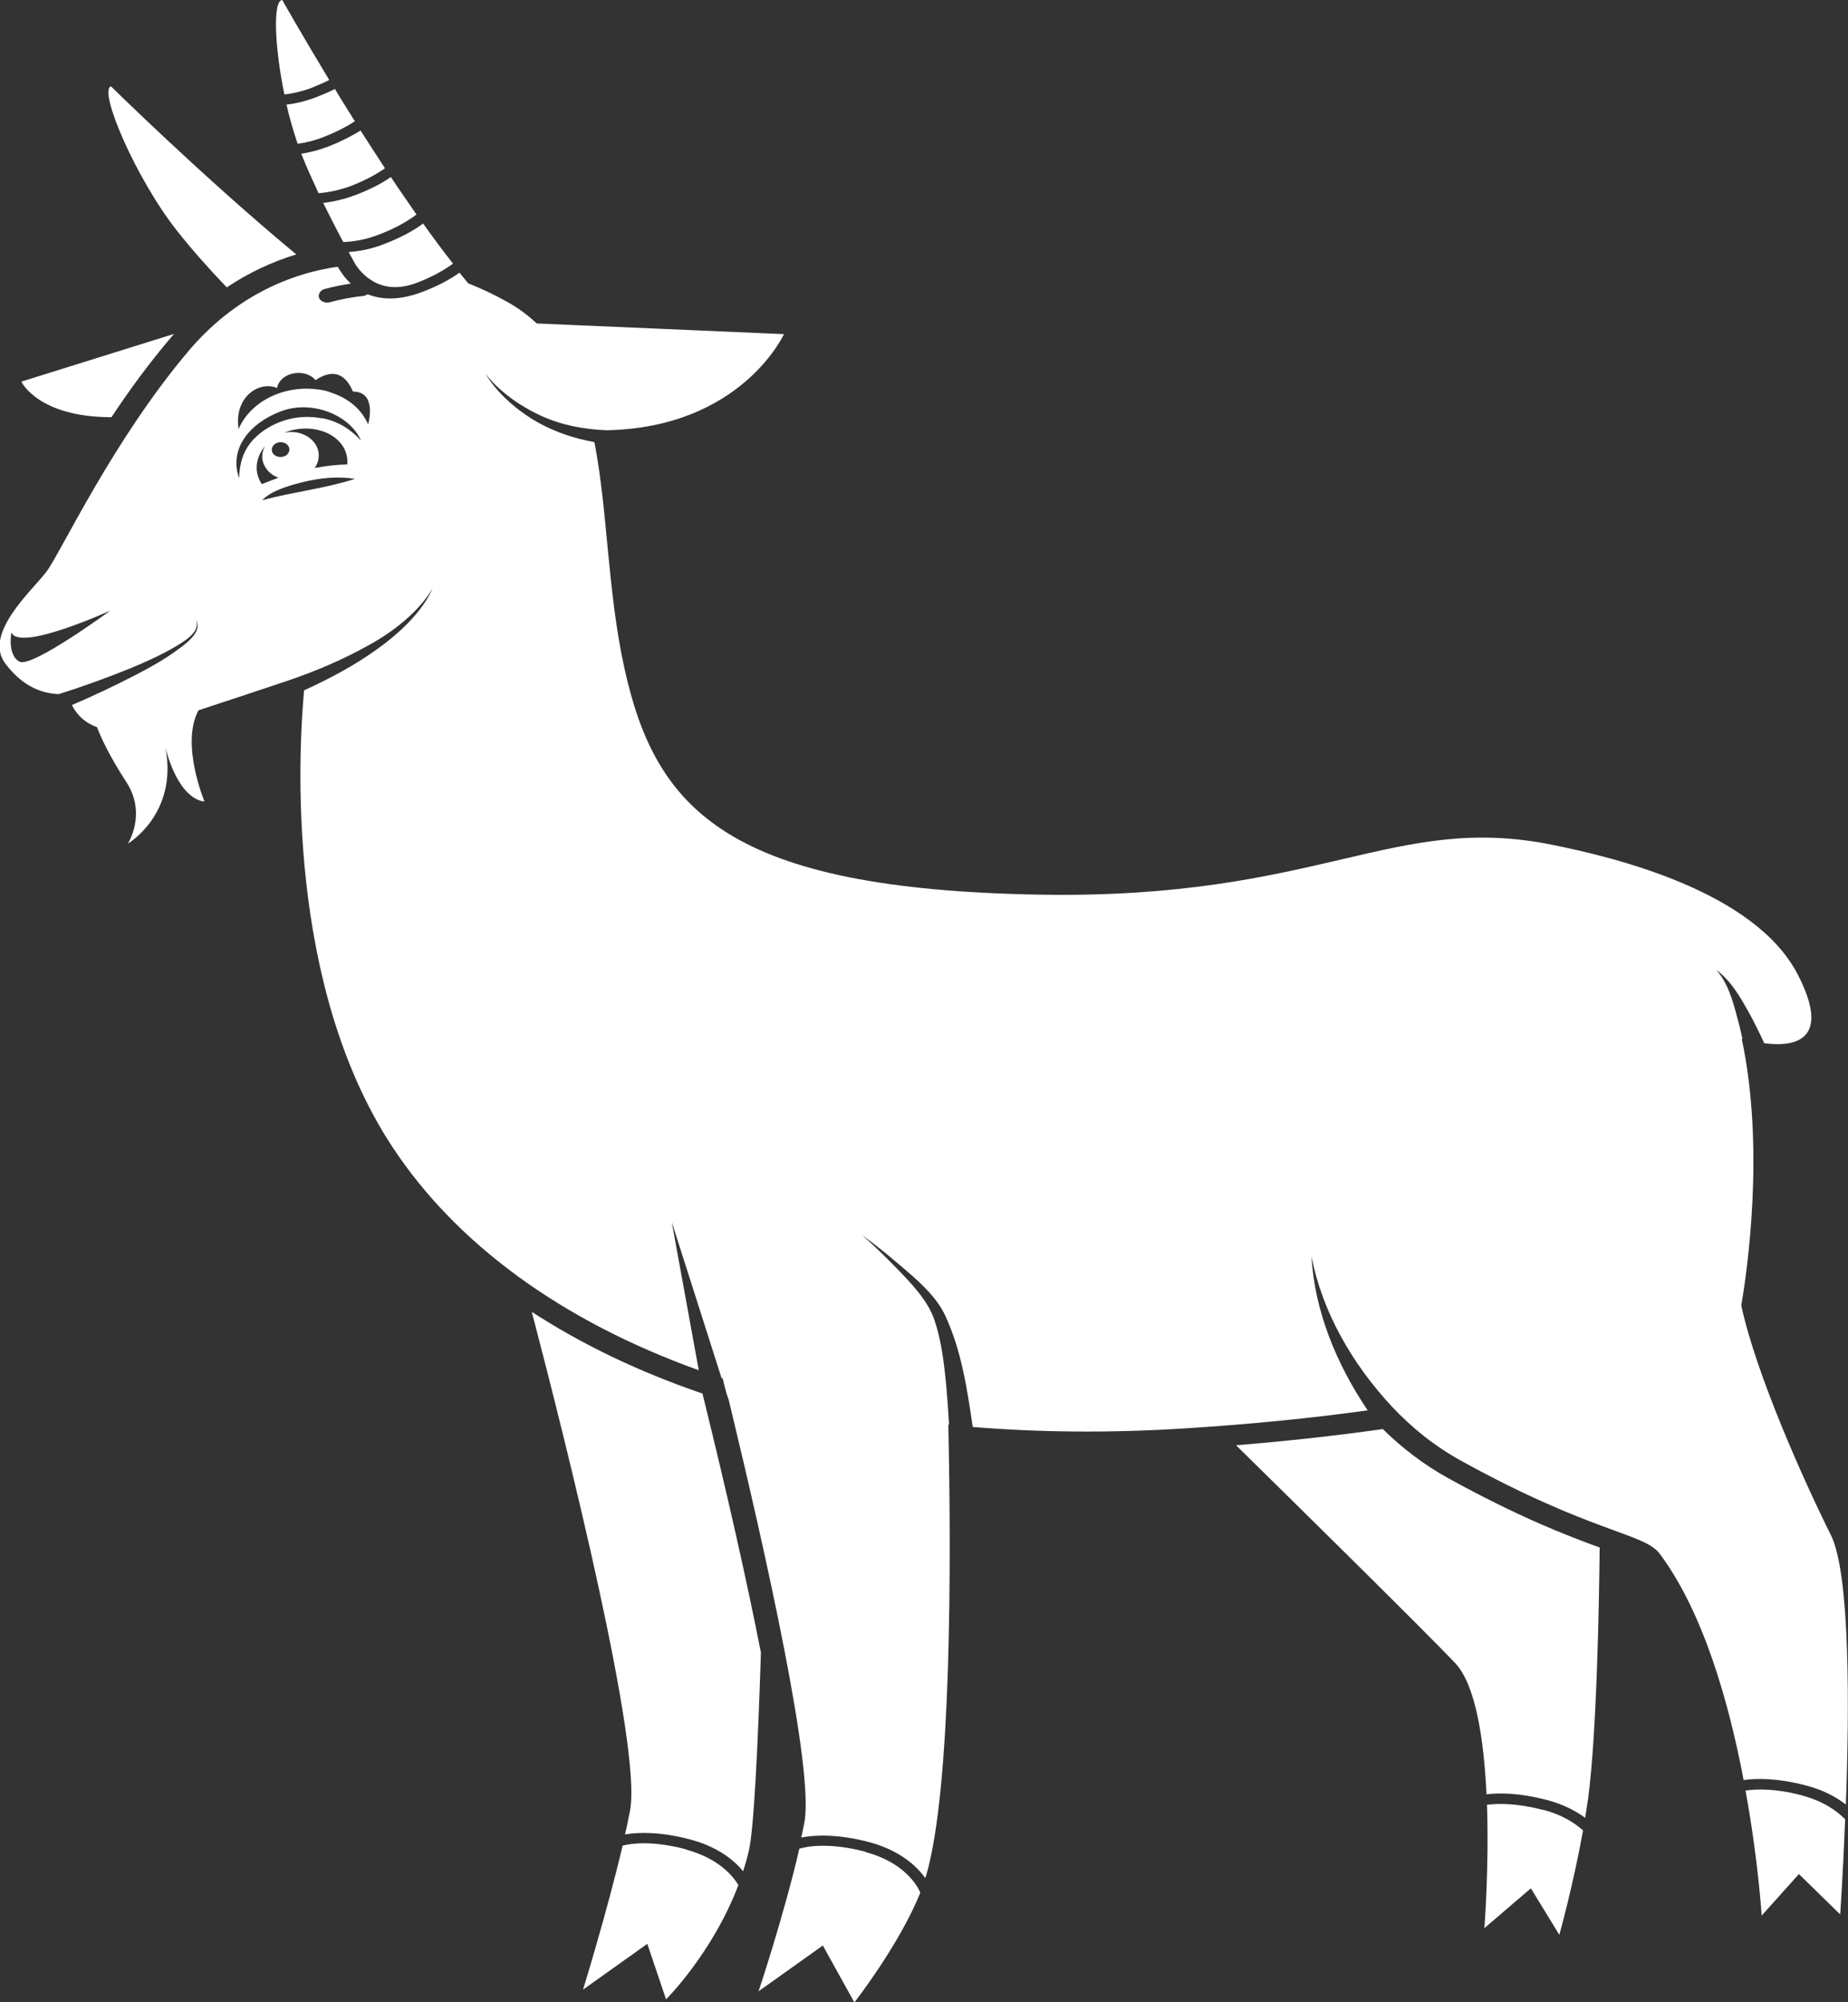 <?xml version="1.0" encoding="UTF-8"?>
<svg id="Layer_2" data-name="Layer 2" xmlns="http://www.w3.org/2000/svg" viewBox="0 0 77.91 84.37">
  <rect x="0" y="0" width="77.91" height="84.37" fill="#333333" stroke="none"/>
  <defs>
    <style>
      .cls-1 {
        fill: #fff;
      }

      .cls-2 {
        isolation: isolate;
      }
    </style>
  </defs>
  <g id="Layer_1-2" data-name="Layer 1">
    <g class="cls-2">
      <path class="cls-1" d="M9.56,12.11c.91-.61,1.89-1.07,2.93-1.39-3.9-3.23-7.81-7.08-7.81-7.08-.55,.15,1.04,3.89,2.81,6.12,.61,.77,1.35,1.6,2.07,2.35Z"/>
      <path class="cls-1" d="M4.7,17.58c.74-1.12,1.58-2.27,2.5-3.35,.05-.05,.09-.11,.14-.16L.9,16.08s.69,1.5,3.8,1.5Z"/>
      <path class="cls-1" d="M28.93,77.93c-1.38-.37-2.28-.26-2.68-.16-.67,2.84-1.67,6.07-1.67,6.07l2.71-1.93,.79,2.34s1.97-1.96,3.05-4.82c-.26-.42-.87-1.13-2.2-1.49Z"/>
      <path class="cls-1" d="M29.61,58.72c-2.67-.91-5.08-2.07-7.19-3.44,1.5,5.73,4.66,18.35,4.14,21.02-.06,.32-.13,.66-.21,1,.54-.09,1.45-.13,2.74,.21,1.17,.31,1.85,.87,2.24,1.34,.09-.28,.17-.56,.24-.86,.21-.88,.38-4.35,.51-8.35-.57-2.91-1.4-6.61-2.47-10.94Z"/>
      <path class="cls-1" d="M58.29,60.22c-1.99,.28-4.06,.51-6.18,.68,2.41,2.37,7.72,7.59,9.23,9.17,.88,.92,1.22,3.25,1.33,5.54,.55-.07,1.41-.06,2.55,.24,.69,.18,1.21,.46,1.61,.75,.04-.26,.08-.53,.12-.79,.37-2.71,.47-8.38,.49-10.6-1.37-.5-3.39-1.27-6.4-2.93-.99-.55-1.91-1.24-2.75-2.07Z"/>
      <path class="cls-1" d="M65.06,76.27c-1.1-.29-1.89-.28-2.37-.22,.09,2.69-.11,5.2-.11,5.2l1.96-1.68,1.2,1.96s.59-2.11,1-4.4c-.36-.32-.89-.66-1.68-.87Z"/>
      <path class="cls-1" d="M14.7,10.62c.1,.19,.2,.36,.29,.53,.22,.33,1.02,1.37,2.6,.76,.68-.26,1.16-.55,1.51-.8-.42-.53-.84-1.1-1.26-1.69-.38,.28-.89,.57-1.61,.85-.55,.22-1.07,.32-1.53,.35Z"/>
      <path class="cls-1" d="M13.63,8.56c.28,.57,.57,1.13,.84,1.64,.45-.02,.97-.1,1.54-.33,.71-.27,1.2-.57,1.55-.83-.36-.52-.73-1.05-1.08-1.58-.36,.25-.84,.51-1.47,.75-.5,.19-.96,.29-1.38,.34Z"/>
      <path class="cls-1" d="M12.7,6.48s.02,.05,.03,.07c.2,.51,.45,1.05,.7,1.59,.41-.03,.87-.12,1.38-.31,.62-.24,1.08-.5,1.42-.74-.35-.54-.7-1.07-1.03-1.59-.35,.22-.79,.45-1.35,.67-.41,.16-.79,.25-1.15,.31Z"/>
      <path class="cls-1" d="M75.99,75.66c-1.12-.3-1.92-.28-2.4-.21,.54,2.96,.68,5.27,.68,5.27l1.57-1.75,1.74,1.7s.12-1.7,.21-4.01c-.36-.36-.92-.76-1.81-1Z"/>
      <path class="cls-1" d="M36.49,78.03c-1.53-.4-2.46-.23-2.79-.13-.66,2.85-1.72,6.01-1.72,6.01l2.71-1.93,1.33,2.4s1.91-2.45,2.78-4.63c-.14-.32-.7-1.28-2.32-1.71Z"/>
      <path class="cls-1" d="M13.16,3.69c.27-.11,.51-.21,.72-.32-1.18-1.95-1.98-3.37-1.98-3.37-.4,.02-.33,1.95,.09,3.98,.36-.04,.75-.13,1.18-.29Z"/>
      <path class="cls-1" d="M12.08,4.41c.13,.57,.29,1.13,.47,1.65,.34-.05,.7-.13,1.1-.29,.56-.22,.99-.45,1.31-.66-.29-.47-.58-.92-.84-1.36-.22,.11-.47,.22-.75,.33-.46,.18-.89,.28-1.29,.33Z"/>
      <path class="cls-1" d="M77.19,64.69c-1.16-2.33-3.15-6.77-3.78-9.68,.24-1.39,1.01-6.6,.02-11.24,.01,0,.02,0,.03,0-.07-.31-.14-.62-.23-.93-.18-.68-.38-1.41-.87-1.97,.64,.48,1.02,1.17,1.38,1.81,.23,.42,.44,.85,.64,1.28,1.69,.22,2.67-.45,1.42-2.88-1.82-3.55-7.78-4.96-10.35-5.48-6.72-1.36-9.78,2.29-21.56,2.1-13.16-.22-16.26-3.52-17.58-9.61-.7-3.22-.69-6.59-1.25-9.46-.82-.15-1.59-.4-2.33-.8-.92-.51-1.77-1.26-2.27-2.09,.57,.74,1.44,1.36,2.35,1.78,.88,.4,1.79,.57,2.76,.61,5.69-.11,7.48-4.05,7.48-4.05l-10.42-.45c-.38-.35-.81-.68-1.32-.95-.52-.29-1.04-.53-1.57-.74-.12-.15-.25-.3-.37-.45-.38,.27-.89,.56-1.59,.82-.99,.37-1.73,.31-2.28,.09-.05,.03-.11,.06-.17,.07-.49,.05-.97,.14-1.44,.27-.03,0-.06,.01-.09,.01-.15,0-.3-.07-.35-.2-.05-.15,.05-.32,.23-.37,.36-.1,.74-.17,1.11-.23-.27-.25-.45-.53-.55-.71-2.38,.34-4.56,1.53-6.24,3.49-3.26,3.83-5.45,8.59-6.05,9.37-.6,.79-2.68,2.62-1.72,3.87,.78,1.03,1.62,1.25,2.24,1.28,1.03-.32,2.04-.69,3.03-1.09,.65-.27,1.3-.56,1.89-.91,.41-.24,1.12-.67,.85-1.15,.34,.47-.35,.99-.74,1.27-.55,.41-1.18,.76-1.8,1.08-.87,.45-1.76,.87-2.67,1.26,.24,.47,.6,.77,1.06,.93,.15,.4,.49,1.17,1.24,2.32,.87,1.34,.06,2.59,.06,2.59,0,0,2.11-1.24,1.59-4.02,.62,2.29,1.64,2.24,1.64,2.24,0,0-1.02-2.43-.25-3.84,1.34-.44,2.85-.94,3.74-1.24,1.21-.41,2.34-.89,3.43-1.5,1.05-.57,2.16-1.45,2.7-2.41-.43,1.01-1.43,1.93-2.39,2.61-.94,.67-1.96,1.21-3.03,1.7-.24,2.62-.78,12.41,3.73,19.25,2.67,4.05,7.09,7.31,12.91,9.4l-1.14-6.25,2.1,6.58s.03,.01,.05,.02c.05,.21,.1,.42,.16,.63l.1,.3c1.55,6.42,3.61,15.58,3.18,17.79-.04,.2-.08,.41-.13,.62,.52-.1,1.47-.17,2.85,.19,1.32,.35,2.03,1.03,2.38,1.52,.01-.04,.02-.08,.04-.12,1.06-3.66,1.06-13.07,.93-18.99,0,0,.02,0,.03,0-.03-.56-.07-1.12-.12-1.68-.09-.91-.2-1.86-.5-2.74-.29-.84-.99-1.55-1.64-2.22-.45-.46-.91-.91-1.4-1.34,.54,.39,1.05,.8,1.55,1.23,.76,.64,1.58,1.33,1.97,2.2,.67,1.46,.91,3.09,1.14,4.65,2.81,.23,5.8,.26,8.95,.06,2.84-.18,5.4-.44,7.7-.76-1.33-1.97-2.24-4.2-2.37-6.49,.45,2.32,1.7,4.52,3.4,6.34,.81,.86,1.77,1.65,2.92,2.28,5.51,3.04,7.71,3.04,8.36,3.91,1.85,2.47,2.93,6.32,3.54,9.54,.55-.08,1.43-.09,2.64,.23,.73,.19,1.27,.49,1.67,.8,.15-4.11,.18-9.72-.63-11.35ZM.82,27.88c-.52-.28-.34-1.23-.34-1.23,.34,.83,4.17-.92,4.17-.92,0,0-3.31,2.43-3.83,2.15Zm10.34-9.06c-.13,.25-.15,.55,0,.82,.12,.23,.33,.4,.58,.49-.24,.09-.48,.18-.7,.27-.03-.04-.06-.09-.08-.13-.25-.48-.15-1.02,.2-1.46Zm2.18-.03c-.24-.45-.82-.68-1.37-.55,.02,0,.03-.01,.05-.02,.98-.38,2.1-.07,2.49,.68,.11,.21,.15,.44,.13,.67-.43,.01-.89,.06-1.37,.15,.19-.28,.23-.62,.07-.93Zm-1.17,.02c.08,.16,0,.35-.19,.42-.19,.07-.41,0-.49-.15-.08-.16,0-.35,.19-.42,.19-.07,.41,0,.49,.16Zm-1.12,2.27c.41-.42,1.14-.62,1.74-.77,.69-.17,1.47-.25,2.17-.13-1.27,.41-2.62,.55-3.91,.9Zm2.52-3.45c-.45-.09-.94-.08-1.38,.03-.6,.15-1.12,.45-1.51,.86-.45,.49-.58,1.03-.6,1.63-.43-1.23,.42-2.3,1.74-2.81,1.32-.51,2.92,.14,3.4,1.22-.45-.47-.93-.8-1.64-.94Zm1.95,.26c-.02-.06-.05-.12-.08-.17-.3-.57-.84-.97-1.49-1.18-.03-.01-.06-.02-.08-.03-.15-.05-.3-.08-.47-.1-.56-.08-1.17-.02-1.74,.2-.78,.3-1.34,.85-1.6,1.47-.21-1.35,.87-2.05,1.62-1.73,.14-.7,1.22-.84,1.62-.33,.74-.5,1.26-.27,1.58,.48,.96,0,.7,1.17,.64,1.38Z"/>
    </g>
  </g>
</svg>
